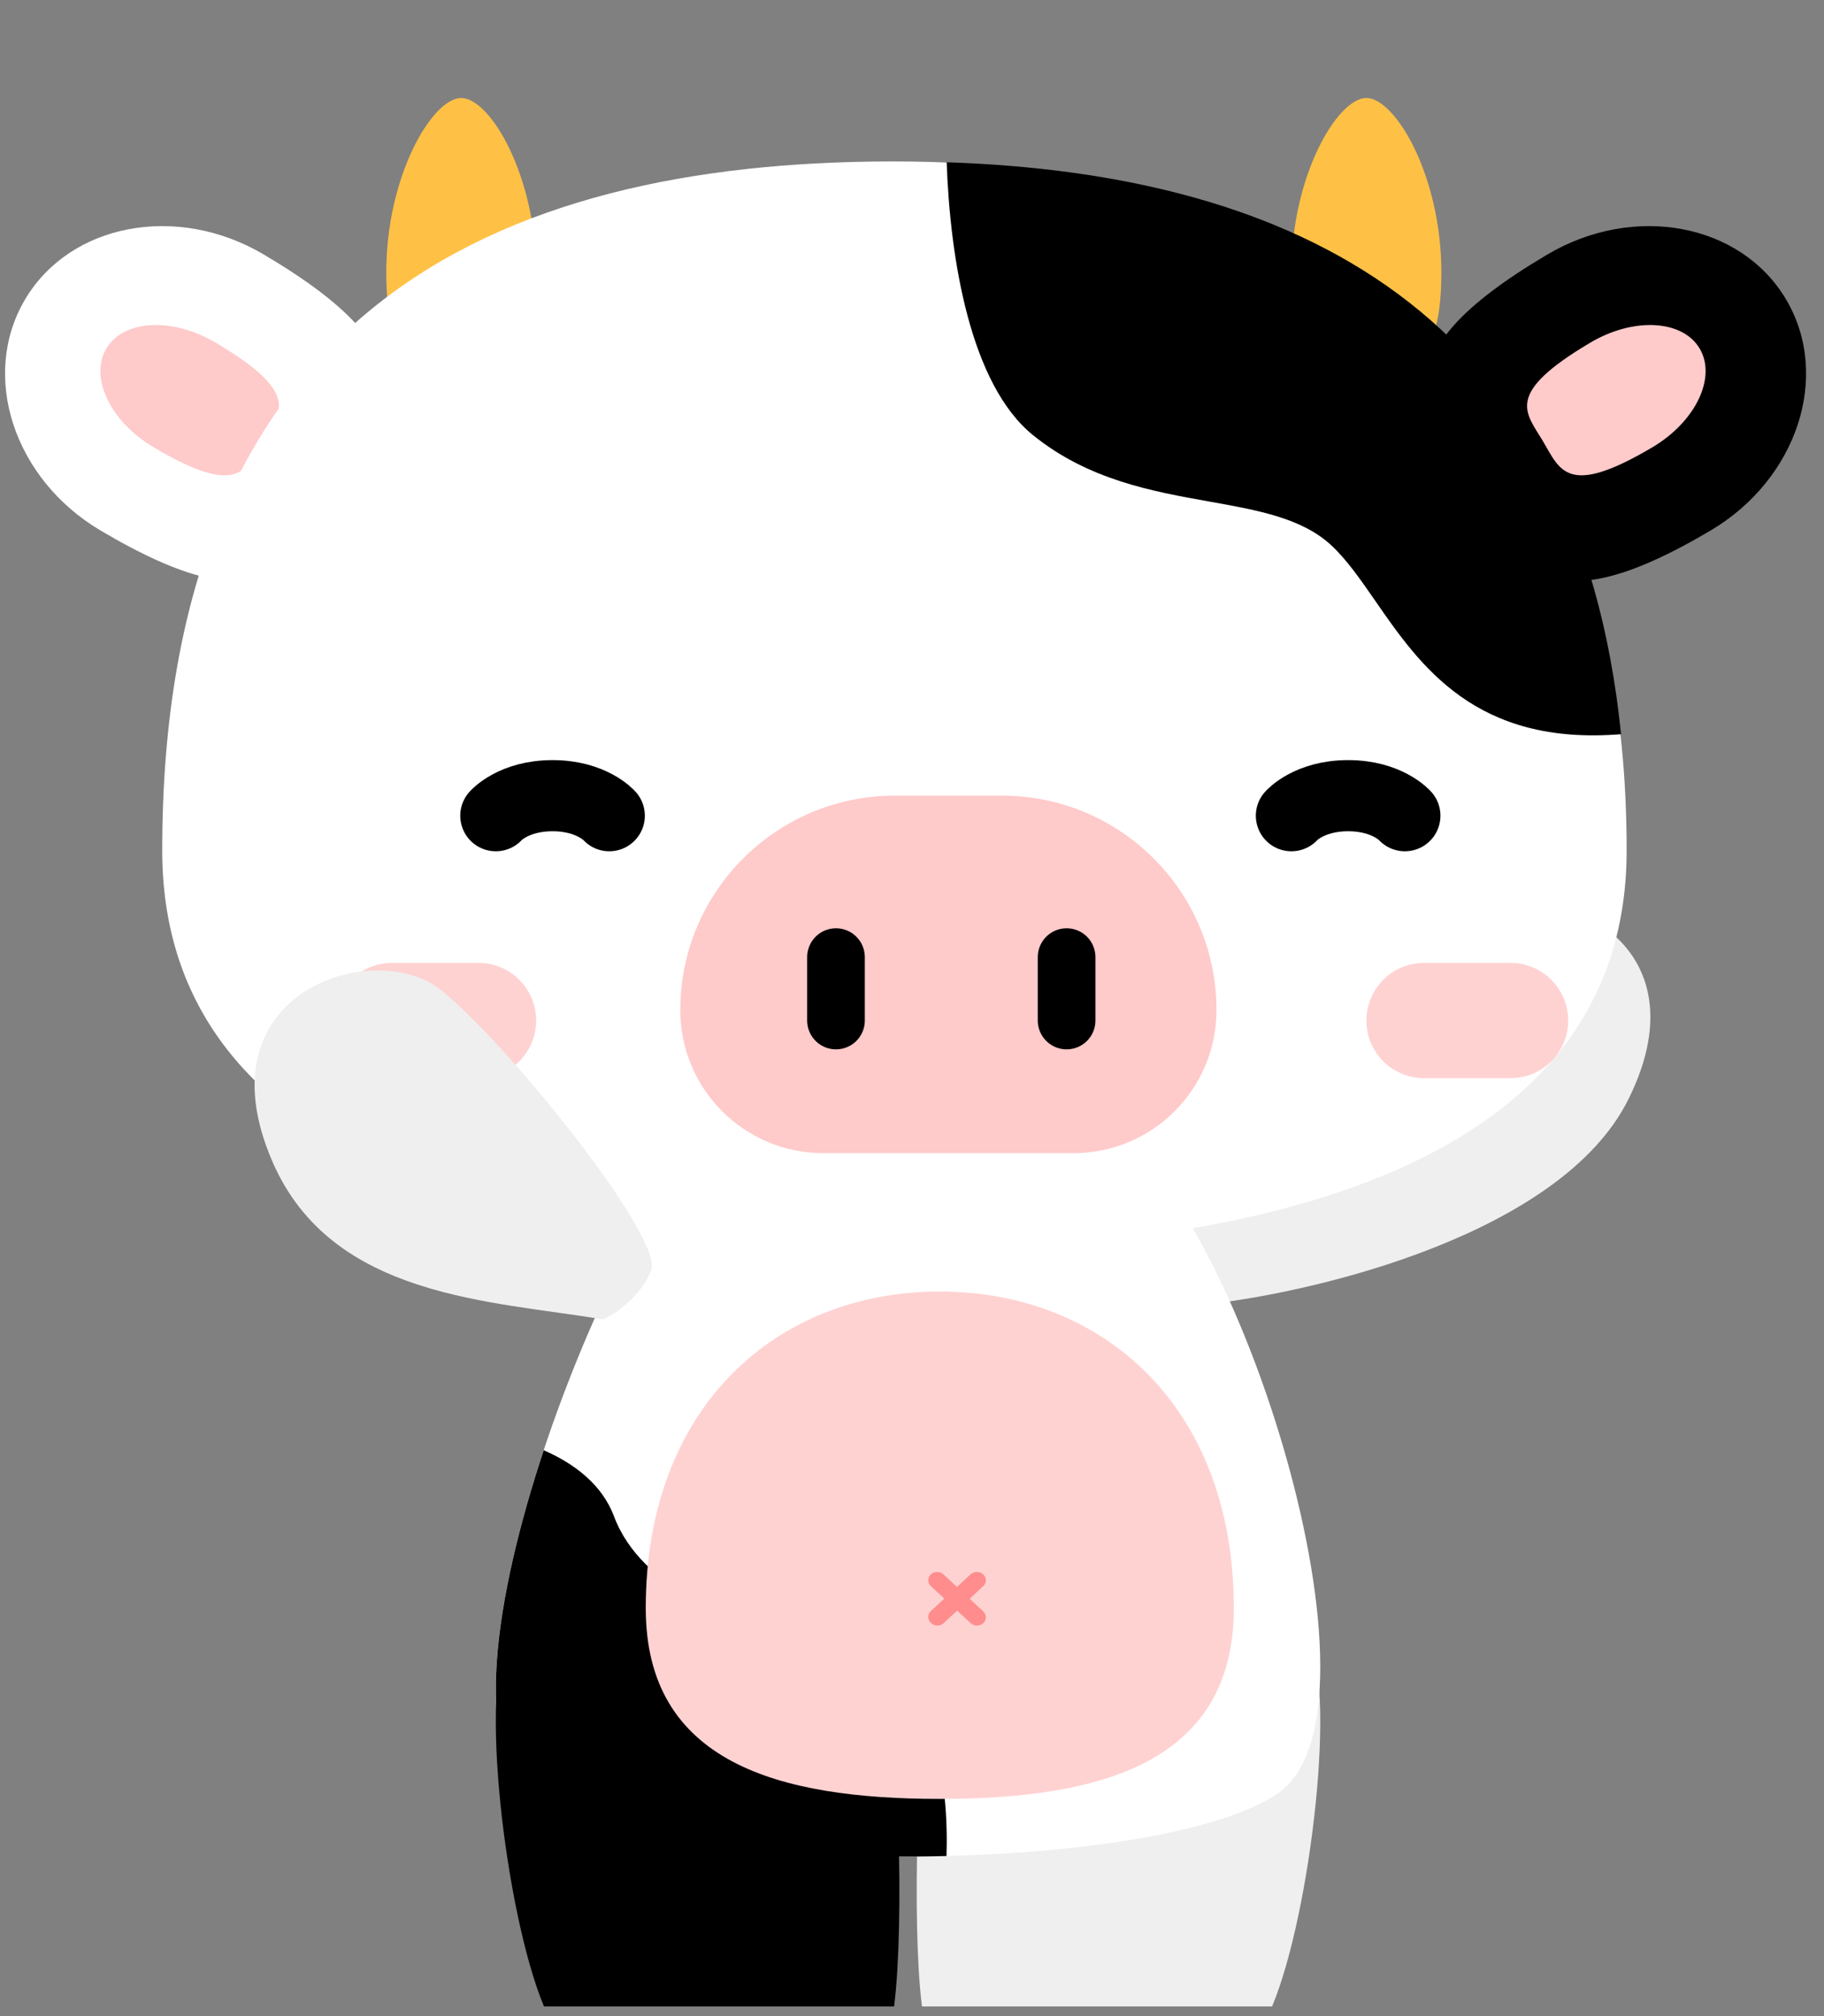 <svg width="133" height="147" viewBox="0 0 133 147" fill="none" xmlns="http://www.w3.org/2000/svg">
<rect x="0" y="0" width="133" height="147" fill="#808080" stroke="none"/>
<g clip-path="url(#clip0_1641_1155)">
<path d="M19.239 18.56C31.966 26.092 28.034 29.847 24.746 35.403C21.458 40.959 19.8 46.06 7.332 38.681C1.002 34.935 -1.463 27.394 1.825 21.838C5.113 16.282 12.91 14.814 19.239 18.56Z" fill="white"/>
<path d="M94.167 19.848C94.167 26.863 96.614 26.905 99.632 26.905C102.651 26.905 105.098 26.863 105.098 19.848C105.098 12.833 101.748 7.146 99.632 7.146C97.517 7.146 94.167 12.833 94.167 19.848Z" fill="#FFC145"/>
<path d="M28.167 19.848C28.167 26.863 30.614 26.905 33.633 26.905C36.651 26.905 39.098 26.863 39.098 19.848C39.098 12.833 35.748 7.146 33.633 7.146C31.517 7.146 28.167 12.833 28.167 19.848Z" fill="#FFC145"/>
<path d="M112.823 18.56C100.097 26.092 104.028 29.847 107.316 35.403C110.604 40.959 112.262 46.06 124.731 38.681C131.06 34.935 133.526 27.394 130.238 21.838C126.95 16.282 119.153 14.814 112.823 18.56Z" fill="black"/>
<path d="M115.965 24.981C109.622 28.735 111.265 30.07 112.512 32.178C113.76 34.286 114.269 36.292 120.483 32.615C123.638 30.748 125.184 27.525 123.936 25.417C122.689 23.309 119.12 23.114 115.965 24.981Z" fill="#FFCACA"/>
<path d="M15.722 24.981C22.065 28.735 20.423 30.07 19.175 32.178C17.928 34.286 17.419 36.292 11.204 32.615C8.05 30.748 6.504 27.525 7.751 25.417C8.999 23.309 12.568 23.114 15.722 24.981Z" fill="#FFCACA"/>
<path d="M118.714 80.196C113.845 89.909 96.239 94.176 88.045 95.095C87.219 94.663 85.403 93.308 84.746 91.346C83.925 88.893 102.256 70.433 107.227 66.961C112.199 63.489 124.8 68.054 118.714 80.196Z" fill="#EFEFEF"/>
<path d="M90.836 149.012C93.851 147.78 96.787 131.353 96.192 123.176L67.231 127.798C66.636 134.435 66.596 147.97 68.025 149.012C69.81 150.316 87.067 150.553 90.836 149.012Z" fill="#EFEFEF"/>
<path d="M93.1 130.818C102.113 124.825 89.929 87.434 81.125 82.725C72.321 78.016 58.002 78.729 51.713 82.725C45.425 86.721 29.884 124.682 38.898 130.818C47.912 136.955 84.086 136.812 93.1 130.818Z" fill="white"/>
<path fill-rule="evenodd" clip-rule="evenodd" d="M69.016 135.327C69.086 133.115 69.014 128.601 67.475 125.909C65.011 121.599 56.965 118.762 56.965 118.762C53.742 118.271 46.791 115.945 44.773 110.564C43.915 108.275 41.935 106.741 39.647 105.74C36.05 116.569 34.363 127.729 38.902 130.819C43.81 134.16 56.772 135.64 69.016 135.327Z" fill="black"/>
<path d="M41.586 149.012C38.571 147.78 35.635 131.353 36.23 123.176L65.191 127.798C65.786 134.435 65.826 147.97 64.397 149.012C62.612 150.316 45.355 150.553 41.586 149.012Z" fill="black"/>
<path d="M89.966 117.255C89.966 128.469 80.367 131.163 68.526 131.163C56.685 131.163 47.086 128.469 47.086 117.255C47.086 102.513 56.685 94.168 68.526 94.168C80.367 94.168 89.966 102.513 89.966 117.255Z" fill="#FFD2D2"/>
<path d="M68.343 118.525C68.429 118.525 68.515 118.51 68.595 118.48C68.675 118.45 68.747 118.405 68.809 118.349L71.729 115.616C71.836 115.5 71.893 115.35 71.886 115.197C71.88 115.044 71.811 114.899 71.695 114.791C71.578 114.683 71.421 114.62 71.256 114.614C71.091 114.608 70.929 114.66 70.804 114.759L67.877 117.462C67.815 117.519 67.767 117.586 67.733 117.66C67.7 117.734 67.683 117.813 67.683 117.893C67.683 117.973 67.7 118.053 67.733 118.127C67.767 118.201 67.815 118.268 67.877 118.325C67.936 118.385 68.008 118.434 68.088 118.469C68.168 118.503 68.255 118.522 68.343 118.525Z" fill="#FF8D8D"/>
<path d="M71.232 118.525C71.317 118.525 71.403 118.51 71.482 118.48C71.561 118.45 71.633 118.405 71.694 118.349C71.755 118.293 71.804 118.226 71.837 118.152C71.87 118.078 71.887 117.999 71.887 117.919C71.887 117.839 71.87 117.76 71.837 117.686C71.804 117.612 71.755 117.545 71.694 117.489L68.797 114.793C68.736 114.736 68.664 114.691 68.585 114.66C68.505 114.629 68.42 114.613 68.334 114.613C68.249 114.613 68.163 114.629 68.084 114.66C68.005 114.691 67.933 114.736 67.872 114.793C67.751 114.906 67.683 115.06 67.683 115.22C67.683 115.38 67.751 115.533 67.872 115.647L70.776 118.349C70.897 118.461 71.061 118.524 71.232 118.525Z" fill="#FF8D8D"/>
<path d="M11.829 62.01C11.829 83.95 35.889 91.226 65.131 91.226C94.373 91.226 118.609 83.95 118.609 62.01C118.609 24.598 94.373 11.771 65.131 11.771C35.889 11.771 11.829 22.817 11.829 62.01Z" fill="white"/>
<path fill-rule="evenodd" clip-rule="evenodd" d="M69.028 11.83C69.273 18.831 70.735 28.014 75.323 31.728C79.356 34.993 84.012 35.825 88.172 36.568C91.727 37.203 94.921 37.773 97.055 39.744C98.189 40.79 99.195 42.243 100.284 43.816C103.567 48.557 107.608 54.393 118.201 53.532C115.068 22.69 94.373 12.689 69.028 11.83Z" fill="black"/>
<path d="M44.426 59.475C44.426 59.475 43.153 58.015 40.29 58.015C37.426 58.015 36.154 59.475 36.154 59.475" stroke="black" stroke-width="5.188" stroke-linecap="round"/>
<path d="M102.438 59.475C102.438 59.475 101.165 58.015 98.302 58.015C95.438 58.015 94.165 59.475 94.165 59.475" stroke="black" stroke-width="5.188" stroke-linecap="round"/>
<path d="M49.605 73.652C49.605 65.015 56.607 58.014 65.244 58.014H73.063C81.7 58.014 88.702 65.015 88.702 73.652C88.702 79.41 84.034 84.078 78.276 84.078H60.031C54.273 84.078 49.605 79.41 49.605 73.652Z" fill="#FFCACA"/>
<path d="M60.957 69.785V74.409" stroke="black" stroke-width="4.204" stroke-linecap="round"/>
<path d="M77.773 69.785L77.773 74.409" stroke="black" stroke-width="4.204" stroke-linecap="round"/>
<path d="M28.586 74.41H34.892" stroke="#FFD2D2" stroke-width="8.408" stroke-linecap="round"/>
<path d="M103.836 74.41H110.142" stroke="#FFD2D2" stroke-width="8.408" stroke-linecap="round"/>
<path d="M19.868 84.704C24.191 94.673 35.844 94.829 43.974 96.201C44.823 95.816 46.712 94.564 47.476 92.641C48.432 90.237 36.843 75.87 32.072 72.127C27.301 68.385 14.465 72.244 19.868 84.704Z" fill="#EFEFEF"/>
</g>
<defs>
<clipPath id="clip0_1641_1155">
<rect width="132.424" height="146.297" fill="white" transform="matrix(-1 0 0 1 132.426 0)"/>
</clipPath>
</defs>
</svg>
